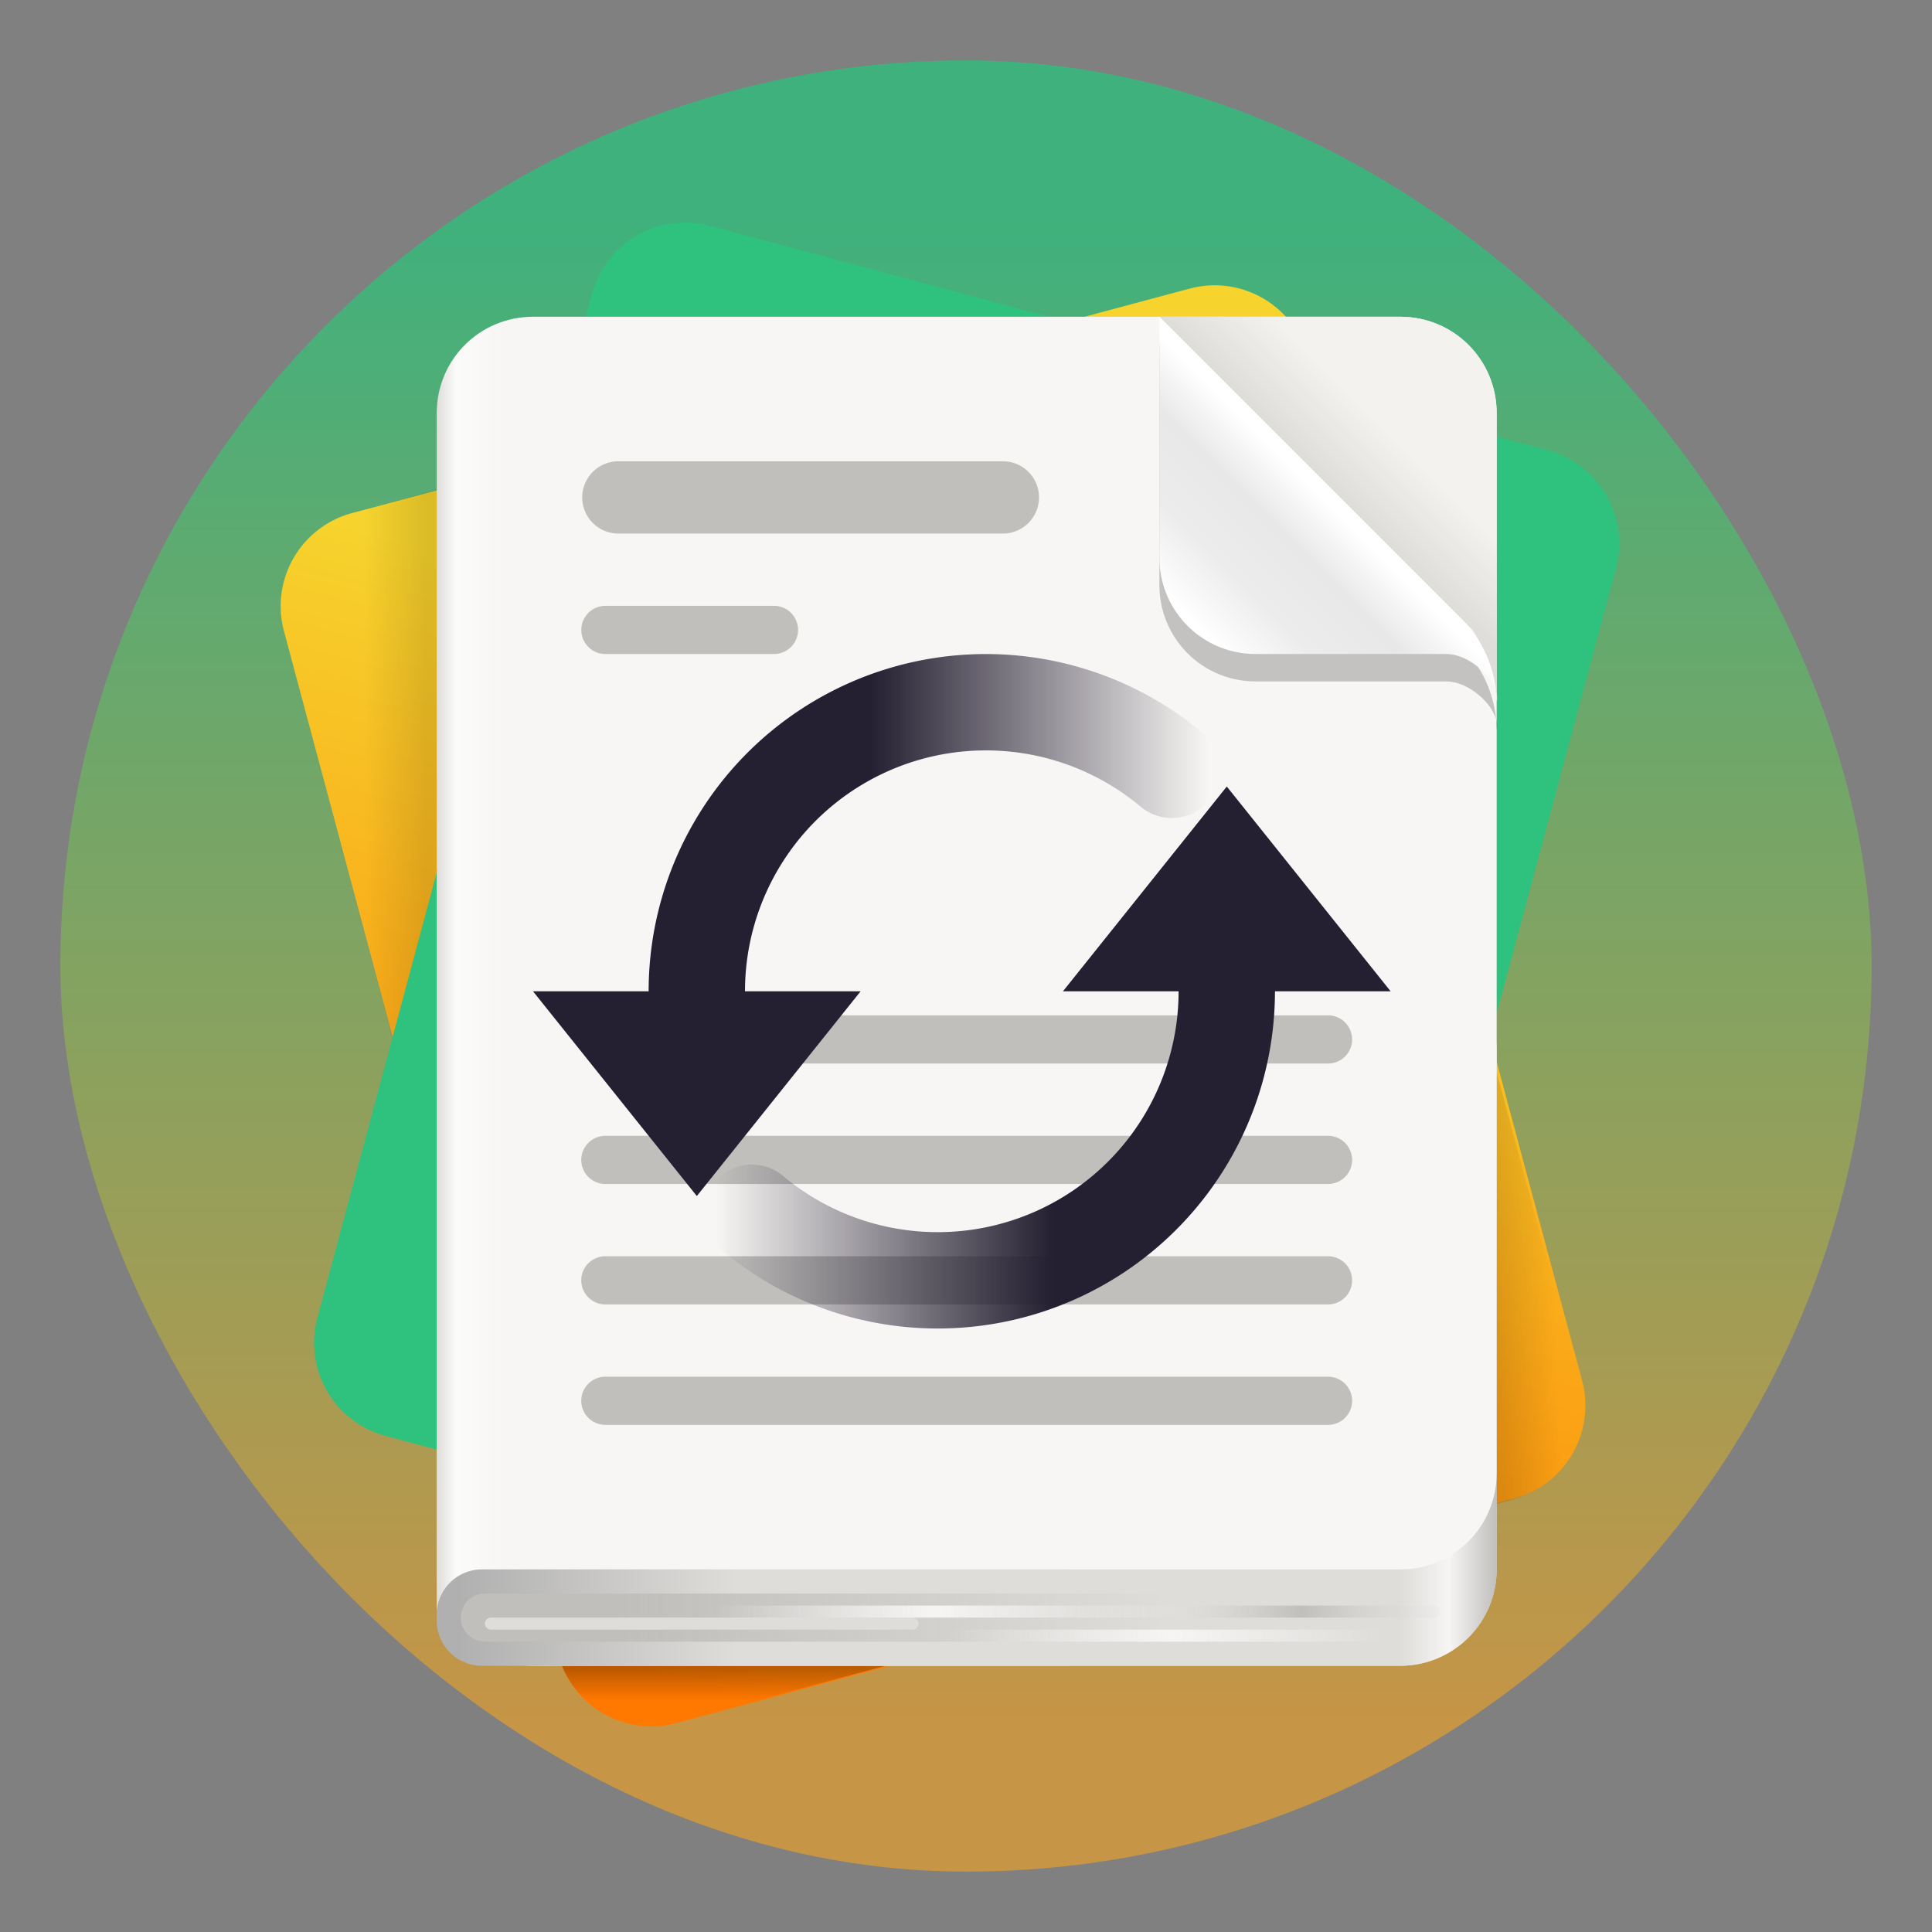 <svg xmlns="http://www.w3.org/2000/svg" xmlns:xlink="http://www.w3.org/1999/xlink" width="64" height="64"><rect width="100%" height="100%" fill="#808080" stroke="none"/><defs><linearGradient id="c" x1="7.937" x2="7.937" y1="15.081" y2="1.852" gradientTransform="scale(3.78)" gradientUnits="userSpaceOnUse"><stop offset="0" stop-color="#f1efeb" style="stop-color:#c69546;stop-opacity:1"/><stop offset="1" stop-color="#fdfcfc" style="stop-color:#3fb17d;stop-opacity:1"/></linearGradient><linearGradient id="e" x1="-79.382" x2="-36.522" y1="305.059" y2="230.825" gradientTransform="rotate(-15 -704.812 -271.34)" gradientUnits="userSpaceOnUse"><stop offset="0" stop-color="#c061cb" style="stop-color:#ff7800;stop-opacity:1"/><stop offset="1" stop-color="#3584e4" style="stop-color:#f6d32d;stop-opacity:1"/></linearGradient><linearGradient id="f" x1="19" x2="14" y1="47" y2="47" gradientUnits="userSpaceOnUse"><stop offset="0" stop-opacity=".216"/><stop offset="1" stop-opacity="0"/></linearGradient><linearGradient id="g" x1="28" x2="116" y1="-274" y2="-274" gradientTransform="rotate(180 68 -86)" gradientUnits="userSpaceOnUse"><stop offset="0" stop-color="#c0bfbc"/><stop offset=".045" stop-color="#f6f5f4"/><stop offset=".091" stop-color="#deddda"/><stop offset=".909" stop-color="#deddda"/><stop offset=".955" stop-color="#f6f5f4"/><stop offset="1" stop-color="#c0bfbc"/></linearGradient><linearGradient id="h" x1="20" x2="25.738" y1="98.337" y2="98.337" gradientUnits="userSpaceOnUse"><stop offset="0" stop-color="#deddda"/><stop offset=".28" stop-color="#fbfbfa"/><stop offset=".568" stop-color="#faf9f8"/><stop offset="1" stop-color="#f8f6f4"/></linearGradient><linearGradient id="i" x1="96.838" x2="101.618" y1="24.838" y2="20.058" gradientUnits="userSpaceOnUse"><stop offset="0" stop-color="#deddda"/><stop offset="1" stop-color="#f3f2ef"/></linearGradient><linearGradient id="j" x1="84.644" x2="95.271" y1="35.269" y2="24.643" gradientUnits="userSpaceOnUse"><stop offset="0" stop-color="#fff"/><stop offset=".342" stop-color="#ececec"/><stop offset=".7" stop-color="#e8e8e8"/><stop offset="1" stop-color="#fff"/></linearGradient><linearGradient id="k" x1="21.751" x2="44.91" y1="117.006" y2="117.006" gradientUnits="userSpaceOnUse"><stop offset="0" stop-color="#b0b0b0"/><stop offset="1" stop-color="#deddda"/></linearGradient><linearGradient id="l" x1="35" x2="81" y1="116" y2="116" gradientUnits="userSpaceOnUse"><stop offset="0" stop-color="#c0bfbc"/><stop offset="1" stop-color="#c0bfbc" stop-opacity="0"/></linearGradient><linearGradient xlink:href="#a" id="m" x1="43" x2="79" y1="116" y2="116"/><linearGradient id="a" x1="0" x2="128" y1="0" y2="0" gradientUnits="userSpaceOnUse"><stop offset="0" stop-color="#f6f5f4" stop-opacity="0"/><stop offset=".517" stop-color="#f6f5f4"/><stop offset="1" stop-color="#f6f5f4" stop-opacity="0"/></linearGradient><linearGradient id="n" x1="38.812" x2="38.812" y1="120.254" y2="122.834" gradientUnits="userSpaceOnUse"><stop offset="0" stop-opacity=".525"/><stop offset="1" stop-opacity="0"/></linearGradient><linearGradient id="o" x1="108" x2="112.754" y1="88.644" y2="88.468" gradientUnits="userSpaceOnUse"><stop offset="0" stop-opacity=".243"/><stop offset="1" stop-opacity="0"/></linearGradient><linearGradient xlink:href="#a" id="p" x1="62.479" x2="98.479" y1="118" y2="118"/><linearGradient id="q" x1="74.519" x2="108" y1="116" y2="116" gradientUnits="userSpaceOnUse"><stop offset="0" stop-color="#f6f5f4" stop-opacity="0"/><stop offset=".517" stop-color="#c0bfbc"/><stop offset="1" stop-color="#f6f5f4" stop-opacity="0"/></linearGradient><linearGradient xlink:href="#b" id="s" x1="56" x2="84" y1="224.002" y2="224.002" gradientTransform="rotate(180 60.113 63.908)"/><linearGradient id="b" x1="0" x2="128" y1="0" y2="0" gradientTransform="translate(-.398 -172.001)" gradientUnits="userSpaceOnUse"><stop offset="0" stop-color="#fff" style="stop-color:#241f31;stop-opacity:1"/><stop offset="1" stop-color="#fff" stop-opacity="0" style="stop-color:#241f31;stop-opacity:0"/></linearGradient><linearGradient xlink:href="#b" id="r" x1="56" x2="84" y1="224.002" y2="224.002" gradientTransform="translate(-6.978 -.181)"/></defs><rect width="60" height="60" x="2" y="2" fill="url(#c)" rx="30" ry="30"/><g style="display:inline;fill:none"><g style="fill:#000"><path fill="url(#e)" d="M12.977 24.297 82.52 5.66a8.005 8.005 0 0 1 9.8 5.66l22.774 85a8 8 0 0 1-5.656 9.797l-69.547 18.637c-4.266 1.144-8.653-1.391-9.797-5.656L7.316 34.094a8.003 8.003 0 0 1 5.661-9.797m0 0" class="fills" style="fill:url(#e)" transform="translate(6.487 7.301)scale(.399)"/><path fill="url(#f)" d="m20.145 22.328-7.235 1.938a7.983 7.983 0 0 0-5.656 9.797l12.891 48.101zm0 0" class="fills" style="opacity:.5;fill:url(#f)" transform="translate(6.487 7.301)scale(.399)"/><path d="M42.684.453 112.23 19.09a8.003 8.003 0 0 1 5.661 9.797l-22.778 85.004a8.004 8.004 0 0 1-9.797 5.656L15.77 100.91a8.003 8.003 0 0 1-5.661-9.797L32.887 6.109A8.004 8.004 0 0 1 42.684.453m0 0" class="fills" style="fill:#2ec27e" transform="translate(6.487 7.301)scale(.399)"/><path d="M28 61h72a8 8 0 0 1 8 8v43a8 8 0 0 1-8 8H28a8 8 0 0 1-8-8V69a8 8 0 0 1 8-8m0 0" class="fills" style="fill:#deddda" transform="translate(6.487 7.301)scale(.399)"/><path fill="url(#g)" d="M100 120H28a8 8 0 0 1-8-8V88a8 8 0 0 1 8-8h72a8 8 0 0 1 8 8v24a8 8 0 0 1-8 8m0 0" class="fills" style="fill:url(#g)" transform="translate(6.487 7.301)scale(.399)"/><path d="M100 15.813v79.839l17.891-66.765a7.986 7.986 0 0 0-5.661-9.797ZM27.988 104.18V24.344L10.102 91.105a7.98 7.98 0 0 0 5.656 9.797zm0 0" class="fills" style="fill:#2ec27e;fill-opacity:1" transform="translate(6.487 7.301)scale(.399)"/><path fill="url(#h)" d="M28 8h72c4.434 0 8 3.566 8 8v88c0 4.434-3.566 8-8 8H24c-2.344 0-4 1.953-4 3.754V16c0-4.434 3.566-8 8-8m0 0" class="fills" style="fill:url(#h)" transform="translate(6.487 7.301)scale(.399)"/><path fill="url(#i)" d="m80 8 26 26c2.039 3.137 2 6 2 6V16c0-4.434-3.566-8-8-8zm0 0" class="fills" style="fill:url(#i)" transform="translate(6.487 7.301)scale(.399)"/><path fill-opacity=".212" d="m105 35.277-25-25v20c0 4.43 3.566 8 8 8h15.797c2.203 0 4.562 2.508 4.203 4a9.94 9.94 0 0 0-3-7m0 0" class="fills" style="fill-opacity:.212" transform="translate(6.487 7.301)scale(.399)"/><path fill="url(#j)" d="M105 33 80 8v20c0 4.434 3.566 8 8 8h15.797c2.203 0 4.562 2.512 4.203 4a9.93 9.93 0 0 0-3-7m0 0" class="fills" style="fill:url(#j)" transform="translate(6.487 7.301)scale(.399)"/><path d="M35.004 20h32c1.66 0 3 1.344 3 3s-1.34 3-3 3h-32a3.001 3.001 0 0 1 0-6m-1 12H48a2 2 0 1 1 0 4H34.004c-1.102 0-2-.895-2-2s.898-2 2-2m0 0" class="fills" style="fill:#c0bfbc;fill-opacity:1" transform="translate(6.487 7.301)scale(.399)"/><g style="fill:#000"><path d="M34 76h60a2 2 0 1 1 0 4H34a2 2 0 1 1 0-4m0 10h60a2 2 0 1 1 0 4H34a2 2 0 1 1 0-4m0 10h60a2 2 0 1 1 0 4H34a2 2 0 1 1 0-4m0-30h60a2 2 0 1 1 0 4H34a2 2 0 1 1 0-4m0 0" class="fills" style="fill:#c0bfbc" transform="translate(6.487 7.301)scale(.399)"/></g><path fill="url(#k)" d="M23.754 112h48.492A3.753 3.753 0 0 1 76 115.754v.492A3.753 3.753 0 0 1 72.246 120H23.754A3.753 3.753 0 0 1 20 116.246v-.492A3.753 3.753 0 0 1 23.754 112m0 0" class="fills" style="fill:url(#k)" transform="translate(6.487 7.301)scale(.399)"/><path fill="url(#l)" d="M24 114h71a2 2 0 1 1 0 4H24a2 2 0 1 1 0-4m0 0" class="fills" style="fill:url(#l)" transform="translate(6.487 7.301)scale(.399)"/><path d="M24.5 116h35a.5.5 0 1 1 0 1h-35a.5.5 0 1 1 0-1m0 0" class="fills" style="fill:#deddda" transform="translate(6.487 7.301)scale(.399)"/><path fill="url(#m)" d="M43.5 115h35a.5.5 0 1 1 0 1h-35a.5.5 0 1 1 0-1m0 0" class="fills" style="fill:url(#m)" transform="translate(6.487 7.301)scale(.399)"/><path fill="url(#n)" d="M30.402 120.023a7.974 7.974 0 0 0 9.446 4.645l17.34-4.645zm0 0" class="fills" style="opacity:.5;fill:url(#n)" transform="translate(6.487 7.301)scale(.399)"/><path fill="url(#o)" d="M108 70.727v35.836l1.23-.333a7.98 7.98 0 0 0 5.657-9.796zm0 0" class="fills" style="opacity:.5;fill:url(#o)" transform="translate(6.487 7.301)scale(.399)"/><path fill="url(#p)" d="M62.98 117h35a.5.5 0 0 1 0 1h-35a.5.5 0 1 1 0-1m0 0" class="fills" style="fill:url(#p)" transform="translate(6.487 7.301)scale(.399)"/><path fill="url(#q)" d="M75.02 115h27.796c.278 0 .5.223.5.5s-.222.5-.5.5H75.02a.5.5 0 0 1-.5-.5c0-.277.222-.5.5-.5m0 0" class="fills" style="fill:url(#q)" transform="translate(6.487 7.301)scale(.399)"/></g><path d="M21.022 63.818h27.203l-13.6 17zm71.203 0H65.022l13.602-17zm0 0" class="fills" style="fill:#241f31;fill-opacity:1" transform="translate(9.268 7.374)scale(.399)"/><path stroke="url(#r)" stroke-linejoin="round" stroke-width="8" d="M78.623 63.818a24 24 0 0 1-13.855 21.75 24.01 24.01 0 0 1-25.57-3.363" class="fills" style="fill:none;stroke:url(#s);stroke-linecap:round" transform="translate(9.268 7.374)scale(.399)"/><path stroke="url(#r)" stroke-linejoin="round" stroke-width="8" d="M34.624 63.818a24 24 0 0 1 13.855-21.75 24.01 24.01 0 0 1 25.57 3.363" class="fills" style="fill:none;stroke:url(#r);stroke-linecap:round" transform="translate(9.268 7.374)scale(.399)"/></g></svg>